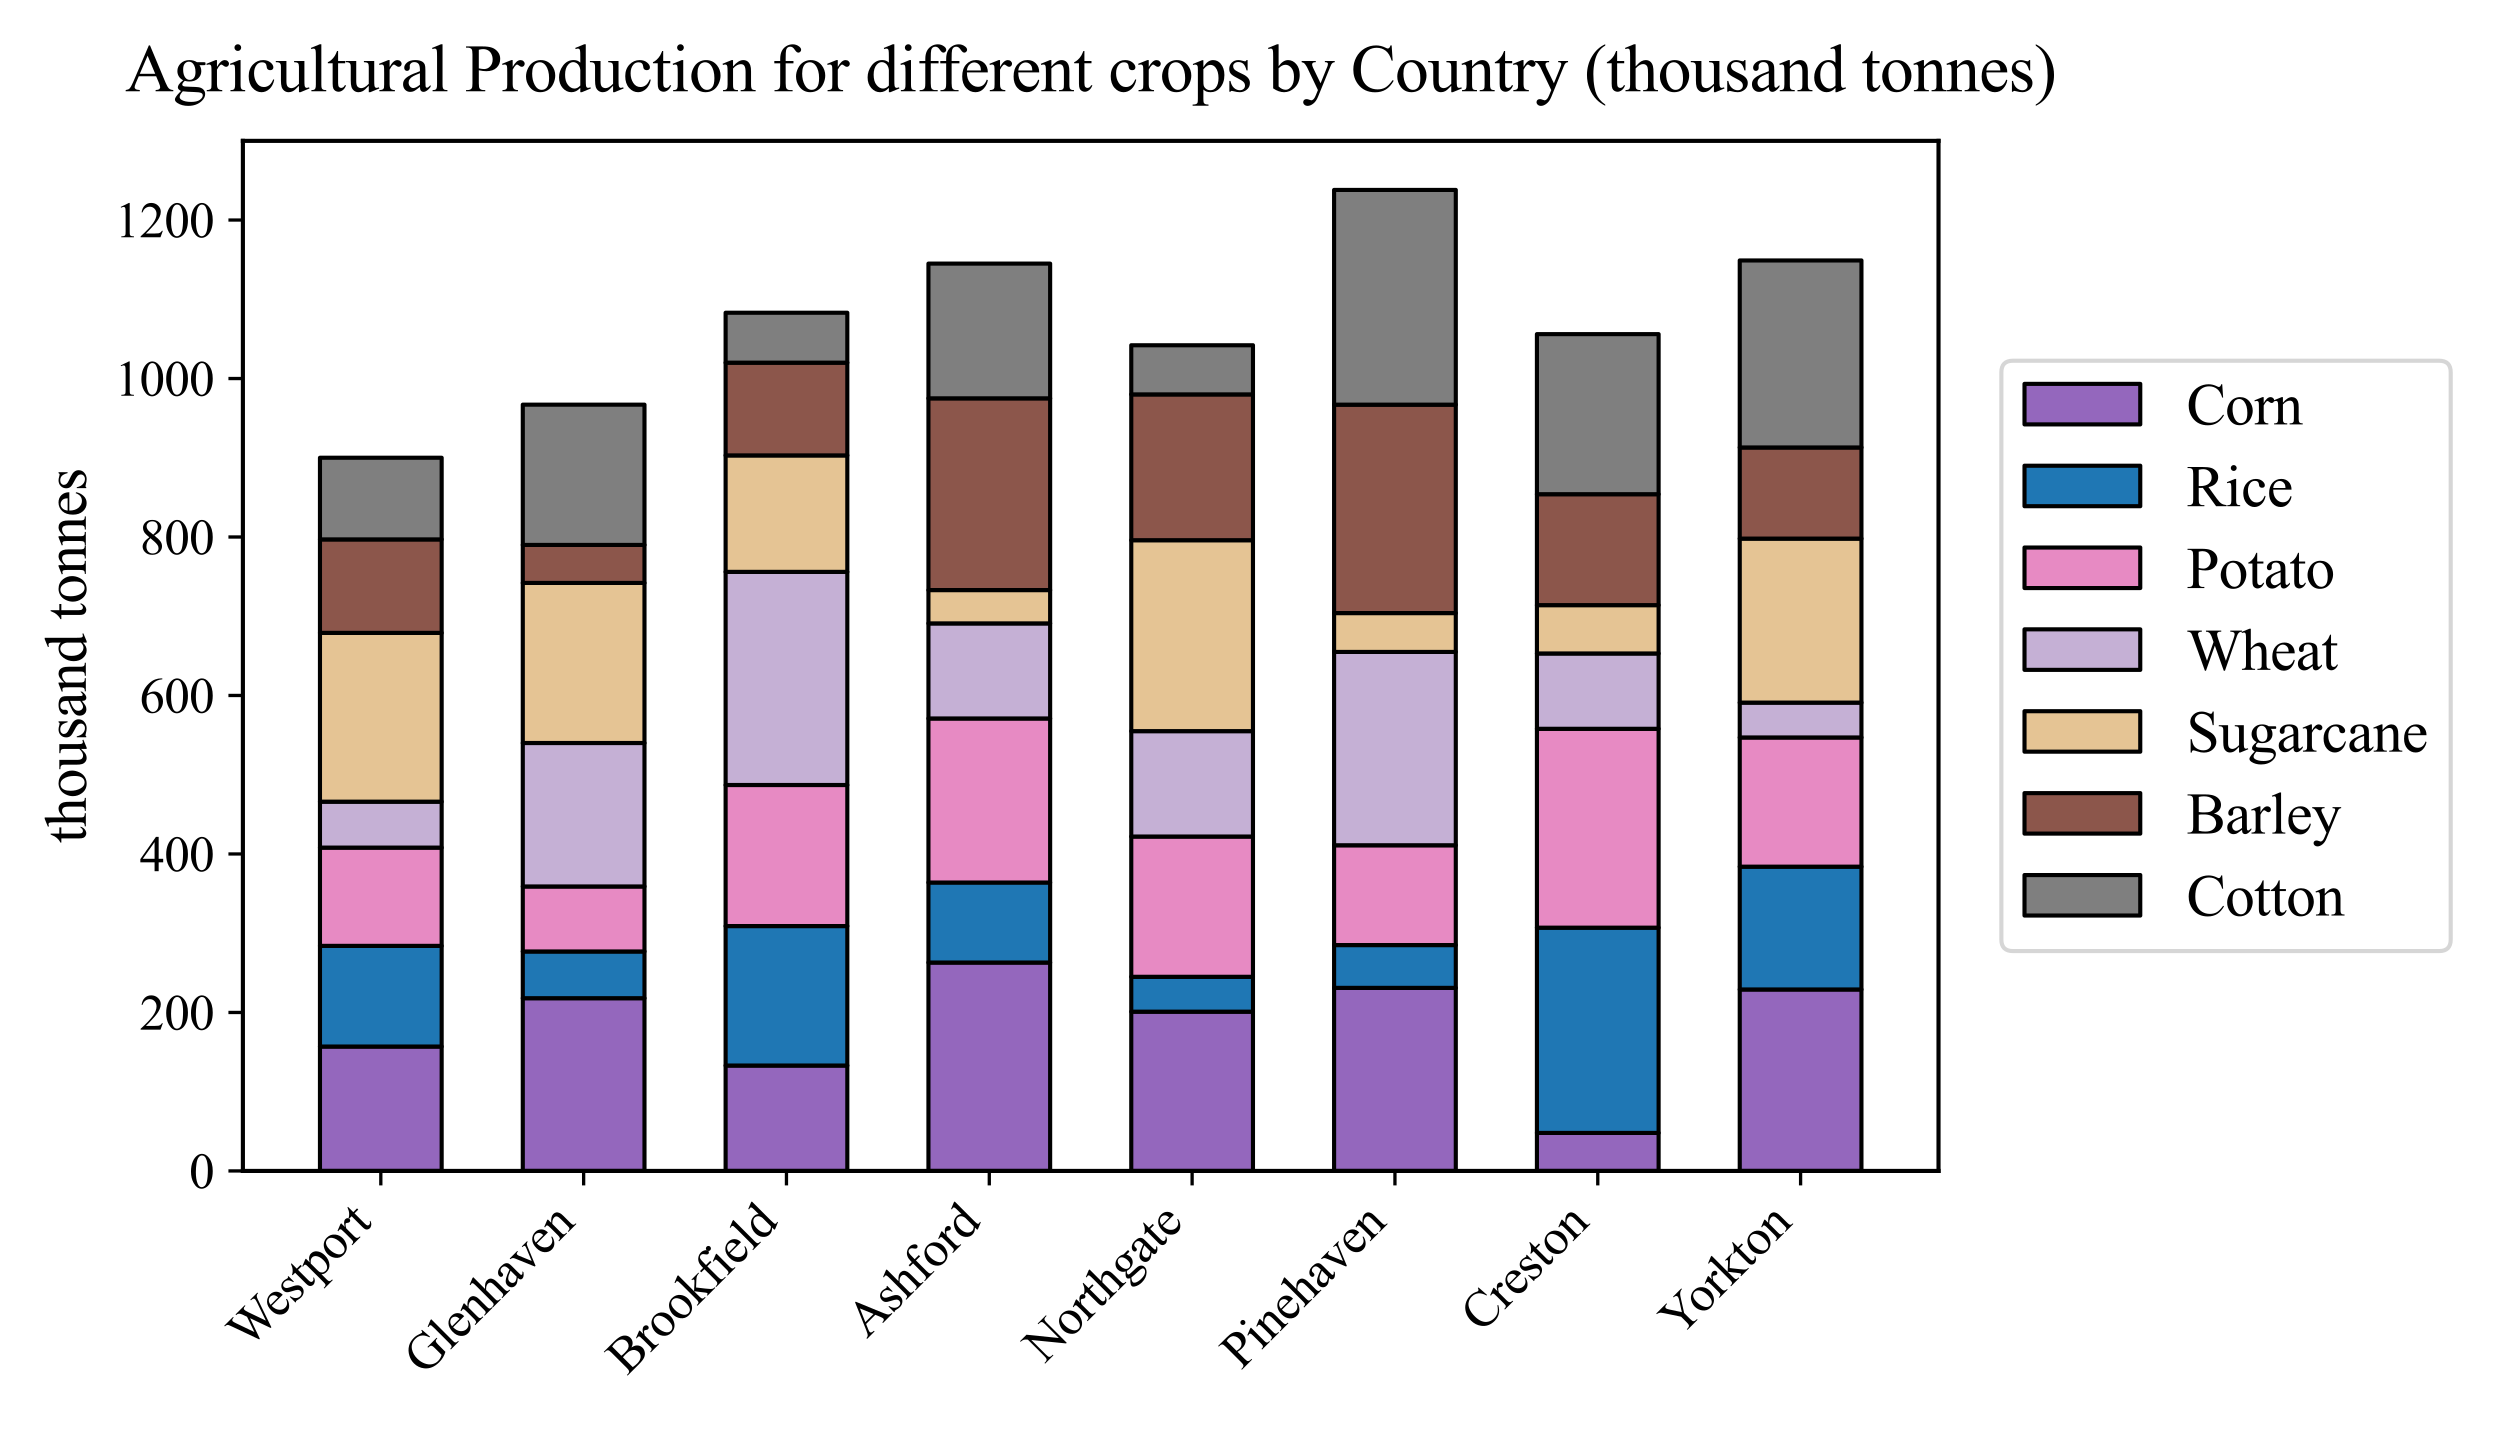 <?xml version="1.0" encoding="utf-8" standalone="no"?>
<!DOCTYPE svg PUBLIC "-//W3C//DTD SVG 1.1//EN"
  "http://www.w3.org/Graphics/SVG/1.1/DTD/svg11.dtd">
<svg xmlns:xlink="http://www.w3.org/1999/xlink" width="604.8pt" height="345.6pt" viewBox="0 0 604.8 345.6" xmlns="http://www.w3.org/2000/svg" version="1.1">
 <defs>
  <style type="text/css">*{stroke-linejoin: round; stroke-linecap: butt}</style>
 </defs>
 <g id="figure_1">
  <g id="patch_1">
   <path d="M 0 345.6 
L 604.8 345.6 
L 604.8 0 
L 0 0 
z
" style="fill: #ffffff"/>
  </g>
  <g id="axes_1">
   <g id="patch_2">
    <path d="M 58.76 283.273 
L 468.966 283.273 
L 468.966 34.08 
L 58.76 34.08 
z
" style="fill: #ffffff"/>
   </g>
   <g id="patch_3">
    <path d="M 77.406 283.273 
L 106.846 283.273 
L 106.846 253.176 
L 77.406 253.176 
z
" clip-path="url(#p4be2a08f97)" style="fill: #9467bd; stroke: #000000; stroke-linejoin: miter"/>
   </g>
   <g id="patch_4">
    <path d="M 126.473 283.273 
L 155.914 283.273 
L 155.914 241.482 
L 126.473 241.482 
z
" clip-path="url(#p4be2a08f97)" style="fill: #9467bd; stroke: #000000; stroke-linejoin: miter"/>
   </g>
   <g id="patch_5">
    <path d="M 175.541 283.273 
L 204.982 283.273 
L 204.982 257.777 
L 175.541 257.777 
z
" clip-path="url(#p4be2a08f97)" style="fill: #9467bd; stroke: #000000; stroke-linejoin: miter"/>
   </g>
   <g id="patch_6">
    <path d="M 224.609 283.273 
L 254.049 283.273 
L 254.049 232.856 
L 224.609 232.856 
z
" clip-path="url(#p4be2a08f97)" style="fill: #9467bd; stroke: #000000; stroke-linejoin: miter"/>
   </g>
   <g id="patch_7">
    <path d="M 273.676 283.273 
L 303.117 283.273 
L 303.117 244.741 
L 273.676 244.741 
z
" clip-path="url(#p4be2a08f97)" style="fill: #9467bd; stroke: #000000; stroke-linejoin: miter"/>
   </g>
   <g id="patch_8">
    <path d="M 322.744 283.273 
L 352.185 283.273 
L 352.185 238.99 
L 322.744 238.99 
z
" clip-path="url(#p4be2a08f97)" style="fill: #9467bd; stroke: #000000; stroke-linejoin: miter"/>
   </g>
   <g id="patch_9">
    <path d="M 371.812 283.273 
L 401.252 283.273 
L 401.252 274.072 
L 371.812 274.072 
z
" clip-path="url(#p4be2a08f97)" style="fill: #9467bd; stroke: #000000; stroke-linejoin: miter"/>
   </g>
   <g id="patch_10">
    <path d="M 420.879 283.273 
L 450.32 283.273 
L 450.32 239.374 
L 420.879 239.374 
z
" clip-path="url(#p4be2a08f97)" style="fill: #9467bd; stroke: #000000; stroke-linejoin: miter"/>
   </g>
   <g id="patch_11">
    <path d="M 77.406 253.176 
L 106.846 253.176 
L 106.846 228.83 
L 77.406 228.83 
z
" clip-path="url(#p4be2a08f97)" style="fill: #1f77b4; stroke: #000000; stroke-linejoin: miter"/>
   </g>
   <g id="patch_12">
    <path d="M 126.473 241.482 
L 155.914 241.482 
L 155.914 230.172 
L 126.473 230.172 
z
" clip-path="url(#p4be2a08f97)" style="fill: #1f77b4; stroke: #000000; stroke-linejoin: miter"/>
   </g>
   <g id="patch_13">
    <path d="M 175.541 257.777 
L 204.982 257.777 
L 204.982 224.038 
L 175.541 224.038 
z
" clip-path="url(#p4be2a08f97)" style="fill: #1f77b4; stroke: #000000; stroke-linejoin: miter"/>
   </g>
   <g id="patch_14">
    <path d="M 224.609 232.856 
L 254.049 232.856 
L 254.049 213.494 
L 224.609 213.494 
z
" clip-path="url(#p4be2a08f97)" style="fill: #1f77b4; stroke: #000000; stroke-linejoin: miter"/>
   </g>
   <g id="patch_15">
    <path d="M 273.676 244.741 
L 303.117 244.741 
L 303.117 236.306 
L 273.676 236.306 
z
" clip-path="url(#p4be2a08f97)" style="fill: #1f77b4; stroke: #000000; stroke-linejoin: miter"/>
   </g>
   <g id="patch_16">
    <path d="M 322.744 238.99 
L 352.185 238.99 
L 352.185 228.638 
L 322.744 228.638 
z
" clip-path="url(#p4be2a08f97)" style="fill: #1f77b4; stroke: #000000; stroke-linejoin: miter"/>
   </g>
   <g id="patch_17">
    <path d="M 371.812 274.072 
L 401.252 274.072 
L 401.252 224.421 
L 371.812 224.421 
z
" clip-path="url(#p4be2a08f97)" style="fill: #1f77b4; stroke: #000000; stroke-linejoin: miter"/>
   </g>
   <g id="patch_18">
    <path d="M 420.879 239.374 
L 450.32 239.374 
L 450.32 209.66 
L 420.879 209.66 
z
" clip-path="url(#p4be2a08f97)" style="fill: #1f77b4; stroke: #000000; stroke-linejoin: miter"/>
   </g>
   <g id="patch_19">
    <path d="M 77.406 228.83 
L 106.846 228.83 
L 106.846 205.059 
L 77.406 205.059 
z
" clip-path="url(#p4be2a08f97)" style="fill: #e78ac3; stroke: #000000; stroke-linejoin: miter"/>
   </g>
   <g id="patch_20">
    <path d="M 126.473 230.172 
L 155.914 230.172 
L 155.914 214.452 
L 126.473 214.452 
z
" clip-path="url(#p4be2a08f97)" style="fill: #e78ac3; stroke: #000000; stroke-linejoin: miter"/>
   </g>
   <g id="patch_21">
    <path d="M 175.541 224.038 
L 204.982 224.038 
L 204.982 189.915 
L 175.541 189.915 
z
" clip-path="url(#p4be2a08f97)" style="fill: #e78ac3; stroke: #000000; stroke-linejoin: miter"/>
   </g>
   <g id="patch_22">
    <path d="M 224.609 213.494 
L 254.049 213.494 
L 254.049 173.812 
L 224.609 173.812 
z
" clip-path="url(#p4be2a08f97)" style="fill: #e78ac3; stroke: #000000; stroke-linejoin: miter"/>
   </g>
   <g id="patch_23">
    <path d="M 273.676 236.306 
L 303.117 236.306 
L 303.117 202.375 
L 273.676 202.375 
z
" clip-path="url(#p4be2a08f97)" style="fill: #e78ac3; stroke: #000000; stroke-linejoin: miter"/>
   </g>
   <g id="patch_24">
    <path d="M 322.744 228.638 
L 352.185 228.638 
L 352.185 204.484 
L 322.744 204.484 
z
" clip-path="url(#p4be2a08f97)" style="fill: #e78ac3; stroke: #000000; stroke-linejoin: miter"/>
   </g>
   <g id="patch_25">
    <path d="M 371.812 224.421 
L 401.252 224.421 
L 401.252 176.304 
L 371.812 176.304 
z
" clip-path="url(#p4be2a08f97)" style="fill: #e78ac3; stroke: #000000; stroke-linejoin: miter"/>
   </g>
   <g id="patch_26">
    <path d="M 420.879 209.66 
L 450.32 209.66 
L 450.32 178.412 
L 420.879 178.412 
z
" clip-path="url(#p4be2a08f97)" style="fill: #e78ac3; stroke: #000000; stroke-linejoin: miter"/>
   </g>
   <g id="patch_27">
    <path d="M 77.406 205.059 
L 106.846 205.059 
L 106.846 193.94 
L 77.406 193.94 
z
" clip-path="url(#p4be2a08f97)" style="fill: #c5b0d5; stroke: #000000; stroke-linejoin: miter"/>
   </g>
   <g id="patch_28">
    <path d="M 126.473 214.452 
L 155.914 214.452 
L 155.914 179.754 
L 126.473 179.754 
z
" clip-path="url(#p4be2a08f97)" style="fill: #c5b0d5; stroke: #000000; stroke-linejoin: miter"/>
   </g>
   <g id="patch_29">
    <path d="M 175.541 189.915 
L 204.982 189.915 
L 204.982 138.347 
L 175.541 138.347 
z
" clip-path="url(#p4be2a08f97)" style="fill: #c5b0d5; stroke: #000000; stroke-linejoin: miter"/>
   </g>
   <g id="patch_30">
    <path d="M 224.609 173.812 
L 254.049 173.812 
L 254.049 150.807 
L 224.609 150.807 
z
" clip-path="url(#p4be2a08f97)" style="fill: #c5b0d5; stroke: #000000; stroke-linejoin: miter"/>
   </g>
   <g id="patch_31">
    <path d="M 273.676 202.375 
L 303.117 202.375 
L 303.117 176.879 
L 273.676 176.879 
z
" clip-path="url(#p4be2a08f97)" style="fill: #c5b0d5; stroke: #000000; stroke-linejoin: miter"/>
   </g>
   <g id="patch_32">
    <path d="M 322.744 204.484 
L 352.185 204.484 
L 352.185 157.709 
L 322.744 157.709 
z
" clip-path="url(#p4be2a08f97)" style="fill: #c5b0d5; stroke: #000000; stroke-linejoin: miter"/>
   </g>
   <g id="patch_33">
    <path d="M 371.812 176.304 
L 401.252 176.304 
L 401.252 158.092 
L 371.812 158.092 
z
" clip-path="url(#p4be2a08f97)" style="fill: #c5b0d5; stroke: #000000; stroke-linejoin: miter"/>
   </g>
   <g id="patch_34">
    <path d="M 420.879 178.412 
L 450.32 178.412 
L 450.32 169.978 
L 420.879 169.978 
z
" clip-path="url(#p4be2a08f97)" style="fill: #c5b0d5; stroke: #000000; stroke-linejoin: miter"/>
   </g>
   <g id="patch_35">
    <path d="M 77.406 193.94 
L 106.846 193.94 
L 106.846 153.108 
L 77.406 153.108 
z
" clip-path="url(#p4be2a08f97)" style="fill: #e5c494; stroke: #000000; stroke-linejoin: miter"/>
   </g>
   <g id="patch_36">
    <path d="M 126.473 179.754 
L 155.914 179.754 
L 155.914 141.031 
L 126.473 141.031 
z
" clip-path="url(#p4be2a08f97)" style="fill: #e5c494; stroke: #000000; stroke-linejoin: miter"/>
   </g>
   <g id="patch_37">
    <path d="M 175.541 138.347 
L 204.982 138.347 
L 204.982 110.167 
L 175.541 110.167 
z
" clip-path="url(#p4be2a08f97)" style="fill: #e5c494; stroke: #000000; stroke-linejoin: miter"/>
   </g>
   <g id="patch_38">
    <path d="M 224.609 150.807 
L 254.049 150.807 
L 254.049 142.756 
L 224.609 142.756 
z
" clip-path="url(#p4be2a08f97)" style="fill: #e5c494; stroke: #000000; stroke-linejoin: miter"/>
   </g>
   <g id="patch_39">
    <path d="M 273.676 176.879 
L 303.117 176.879 
L 303.117 130.679 
L 273.676 130.679 
z
" clip-path="url(#p4be2a08f97)" style="fill: #e5c494; stroke: #000000; stroke-linejoin: miter"/>
   </g>
   <g id="patch_40">
    <path d="M 322.744 157.709 
L 352.185 157.709 
L 352.185 148.315 
L 322.744 148.315 
z
" clip-path="url(#p4be2a08f97)" style="fill: #e5c494; stroke: #000000; stroke-linejoin: miter"/>
   </g>
   <g id="patch_41">
    <path d="M 371.812 158.092 
L 401.252 158.092 
L 401.252 146.398 
L 371.812 146.398 
z
" clip-path="url(#p4be2a08f97)" style="fill: #e5c494; stroke: #000000; stroke-linejoin: miter"/>
   </g>
   <g id="patch_42">
    <path d="M 420.879 169.978 
L 450.32 169.978 
L 450.32 130.295 
L 420.879 130.295 
z
" clip-path="url(#p4be2a08f97)" style="fill: #e5c494; stroke: #000000; stroke-linejoin: miter"/>
   </g>
   <g id="patch_43">
    <path d="M 77.406 153.108 
L 106.846 153.108 
L 106.846 130.487 
L 77.406 130.487 
z
" clip-path="url(#p4be2a08f97)" style="fill: #8c564b; stroke: #000000; stroke-linejoin: miter"/>
   </g>
   <g id="patch_44">
    <path d="M 126.473 141.031 
L 155.914 141.031 
L 155.914 131.829 
L 126.473 131.829 
z
" clip-path="url(#p4be2a08f97)" style="fill: #8c564b; stroke: #000000; stroke-linejoin: miter"/>
   </g>
   <g id="patch_45">
    <path d="M 175.541 110.167 
L 204.982 110.167 
L 204.982 87.737 
L 175.541 87.737 
z
" clip-path="url(#p4be2a08f97)" style="fill: #8c564b; stroke: #000000; stroke-linejoin: miter"/>
   </g>
   <g id="patch_46">
    <path d="M 224.609 142.756 
L 254.049 142.756 
L 254.049 96.364 
L 224.609 96.364 
z
" clip-path="url(#p4be2a08f97)" style="fill: #8c564b; stroke: #000000; stroke-linejoin: miter"/>
   </g>
   <g id="patch_47">
    <path d="M 273.676 130.679 
L 303.117 130.679 
L 303.117 95.405 
L 273.676 95.405 
z
" clip-path="url(#p4be2a08f97)" style="fill: #8c564b; stroke: #000000; stroke-linejoin: miter"/>
   </g>
   <g id="patch_48">
    <path d="M 322.744 148.315 
L 352.185 148.315 
L 352.185 97.898 
L 322.744 97.898 
z
" clip-path="url(#p4be2a08f97)" style="fill: #8c564b; stroke: #000000; stroke-linejoin: miter"/>
   </g>
   <g id="patch_49">
    <path d="M 371.812 146.398 
L 401.252 146.398 
L 401.252 119.56 
L 371.812 119.56 
z
" clip-path="url(#p4be2a08f97)" style="fill: #8c564b; stroke: #000000; stroke-linejoin: miter"/>
   </g>
   <g id="patch_50">
    <path d="M 420.879 130.295 
L 450.32 130.295 
L 450.32 108.25 
L 420.879 108.25 
z
" clip-path="url(#p4be2a08f97)" style="fill: #8c564b; stroke: #000000; stroke-linejoin: miter"/>
   </g>
   <g id="patch_51">
    <path d="M 77.406 130.487 
L 106.846 130.487 
L 106.846 110.742 
L 77.406 110.742 
z
" clip-path="url(#p4be2a08f97)" style="fill: #7f7f7f; stroke: #000000; stroke-linejoin: miter"/>
   </g>
   <g id="patch_52">
    <path d="M 126.473 131.829 
L 155.914 131.829 
L 155.914 97.898 
L 126.473 97.898 
z
" clip-path="url(#p4be2a08f97)" style="fill: #7f7f7f; stroke: #000000; stroke-linejoin: miter"/>
   </g>
   <g id="patch_53">
    <path d="M 175.541 87.737 
L 204.982 87.737 
L 204.982 75.66 
L 175.541 75.66 
z
" clip-path="url(#p4be2a08f97)" style="fill: #7f7f7f; stroke: #000000; stroke-linejoin: miter"/>
   </g>
   <g id="patch_54">
    <path d="M 224.609 96.364 
L 254.049 96.364 
L 254.049 63.775 
L 224.609 63.775 
z
" clip-path="url(#p4be2a08f97)" style="fill: #7f7f7f; stroke: #000000; stroke-linejoin: miter"/>
   </g>
   <g id="patch_55">
    <path d="M 273.676 95.405 
L 303.117 95.405 
L 303.117 83.52 
L 273.676 83.52 
z
" clip-path="url(#p4be2a08f97)" style="fill: #7f7f7f; stroke: #000000; stroke-linejoin: miter"/>
   </g>
   <g id="patch_56">
    <path d="M 322.744 97.898 
L 352.185 97.898 
L 352.185 45.946 
L 322.744 45.946 
z
" clip-path="url(#p4be2a08f97)" style="fill: #7f7f7f; stroke: #000000; stroke-linejoin: miter"/>
   </g>
   <g id="patch_57">
    <path d="M 371.812 119.56 
L 401.252 119.56 
L 401.252 80.836 
L 371.812 80.836 
z
" clip-path="url(#p4be2a08f97)" style="fill: #7f7f7f; stroke: #000000; stroke-linejoin: miter"/>
   </g>
   <g id="patch_58">
    <path d="M 420.879 108.25 
L 450.32 108.25 
L 450.32 63.008 
L 420.879 63.008 
z
" clip-path="url(#p4be2a08f97)" style="fill: #7f7f7f; stroke: #000000; stroke-linejoin: miter"/>
   </g>
   <g id="matplotlib.axis_1">
    <g id="xtick_1">
     <g id="line2d_1">
      <defs>
       <path id="m0644353da1" d="M 0 0 
L 0 3.5 
" style="stroke: #000000; stroke-width: 0.8"/>
      </defs>
      <g>
       <use xlink:href="#m0644353da1" x="92.126" y="283.273" style="stroke: #000000; stroke-width: 0.8"/>
      </g>
     </g>
     <g id="text_1">
      <!-- Westport -->
      <g transform="translate(59.886 326.59) rotate(-45) scale(0.12 -0.12)">
       <defs>
        <path id="TimesNewRomanPSMT-57" d="M 5991 4238 
L 5991 4122 
Q 5825 4122 5722 4062 
Q 5619 4003 5525 3841 
Q 5463 3731 5328 3319 
L 4147 -97 
L 4022 -97 
L 3056 2613 
L 2097 -97 
L 1984 -97 
L 725 3422 
Q 584 3816 547 3888 
Q 484 4006 376 4064 
Q 269 4122 84 4122 
L 84 4238 
L 1653 4238 
L 1653 4122 
L 1578 4122 
Q 1413 4122 1325 4047 
Q 1238 3972 1238 3866 
Q 1238 3756 1375 3363 
L 2209 984 
L 2913 3006 
L 2788 3363 
L 2688 3647 
Q 2622 3803 2541 3922 
Q 2500 3981 2441 4022 
Q 2363 4078 2284 4103 
Q 2225 4122 2097 4122 
L 2097 4238 
L 3747 4238 
L 3747 4122 
L 3634 4122 
Q 3459 4122 3378 4047 
Q 3297 3972 3297 3844 
Q 3297 3684 3438 3288 
L 4250 984 
L 5056 3319 
Q 5194 3706 5194 3856 
Q 5194 3928 5148 3990 
Q 5103 4053 5034 4078 
Q 4916 4122 4725 4122 
L 4725 4238 
L 5991 4238 
z
" transform="scale(0.016)"/>
        <path id="TimesNewRomanPSMT-65" d="M 681 1784 
Q 678 1147 991 784 
Q 1303 422 1725 422 
Q 2006 422 2214 576 
Q 2422 731 2563 1106 
L 2659 1044 
Q 2594 616 2278 264 
Q 1963 -88 1488 -88 
Q 972 -88 605 314 
Q 238 716 238 1394 
Q 238 2128 614 2539 
Q 991 2950 1559 2950 
Q 2041 2950 2350 2633 
Q 2659 2316 2659 1784 
L 681 1784 
z
M 681 1966 
L 2006 1966 
Q 1991 2241 1941 2353 
Q 1863 2528 1708 2628 
Q 1553 2728 1384 2728 
Q 1125 2728 920 2526 
Q 716 2325 681 1966 
z
" transform="scale(0.016)"/>
        <path id="TimesNewRomanPSMT-73" d="M 2050 2947 
L 2050 1972 
L 1947 1972 
Q 1828 2431 1642 2597 
Q 1456 2763 1169 2763 
Q 950 2763 815 2647 
Q 681 2531 681 2391 
Q 681 2216 781 2091 
Q 878 1963 1175 1819 
L 1631 1597 
Q 2266 1288 2266 781 
Q 2266 391 1970 151 
Q 1675 -88 1309 -88 
Q 1047 -88 709 6 
Q 606 38 541 38 
Q 469 38 428 -44 
L 325 -44 
L 325 978 
L 428 978 
Q 516 541 762 319 
Q 1009 97 1316 97 
Q 1531 97 1667 223 
Q 1803 350 1803 528 
Q 1803 744 1651 891 
Q 1500 1038 1047 1263 
Q 594 1488 453 1669 
Q 313 1847 313 2119 
Q 313 2472 555 2709 
Q 797 2947 1181 2947 
Q 1350 2947 1591 2875 
Q 1750 2828 1803 2828 
Q 1853 2828 1881 2850 
Q 1909 2872 1947 2947 
L 2050 2947 
z
" transform="scale(0.016)"/>
        <path id="TimesNewRomanPSMT-74" d="M 1031 3803 
L 1031 2863 
L 1700 2863 
L 1700 2644 
L 1031 2644 
L 1031 788 
Q 1031 509 1111 412 
Q 1191 316 1316 316 
Q 1419 316 1516 380 
Q 1613 444 1666 569 
L 1788 569 
Q 1678 263 1478 108 
Q 1278 -47 1066 -47 
Q 922 -47 784 33 
Q 647 113 581 261 
Q 516 409 516 719 
L 516 2644 
L 63 2644 
L 63 2747 
Q 234 2816 414 2980 
Q 594 3144 734 3369 
Q 806 3488 934 3803 
L 1031 3803 
z
" transform="scale(0.016)"/>
        <path id="TimesNewRomanPSMT-70" d="M -6 2578 
L 875 2934 
L 994 2934 
L 994 2266 
Q 1216 2644 1439 2795 
Q 1663 2947 1909 2947 
Q 2341 2947 2628 2609 
Q 2981 2197 2981 1534 
Q 2981 794 2556 309 
Q 2206 -88 1675 -88 
Q 1444 -88 1275 -22 
Q 1150 25 994 166 
L 994 -706 
Q 994 -1000 1030 -1079 
Q 1066 -1159 1155 -1206 
Q 1244 -1253 1478 -1253 
L 1478 -1369 
L -22 -1369 
L -22 -1253 
L 56 -1253 
Q 228 -1256 350 -1188 
Q 409 -1153 442 -1076 
Q 475 -1000 475 -688 
L 475 2019 
Q 475 2297 450 2372 
Q 425 2447 370 2484 
Q 316 2522 222 2522 
Q 147 2522 31 2478 
L -6 2578 
z
M 994 2081 
L 994 1013 
Q 994 666 1022 556 
Q 1066 375 1236 237 
Q 1406 100 1666 100 
Q 1978 100 2172 344 
Q 2425 663 2425 1241 
Q 2425 1897 2138 2250 
Q 1938 2494 1663 2494 
Q 1513 2494 1366 2419 
Q 1253 2363 994 2081 
z
" transform="scale(0.016)"/>
        <path id="TimesNewRomanPSMT-6f" d="M 1600 2947 
Q 2250 2947 2644 2453 
Q 2978 2031 2978 1484 
Q 2978 1100 2793 706 
Q 2609 313 2286 112 
Q 1963 -88 1566 -88 
Q 919 -88 538 428 
Q 216 863 216 1403 
Q 216 1797 411 2186 
Q 606 2575 925 2761 
Q 1244 2947 1600 2947 
z
M 1503 2744 
Q 1338 2744 1170 2645 
Q 1003 2547 900 2300 
Q 797 2053 797 1666 
Q 797 1041 1045 587 
Q 1294 134 1700 134 
Q 2003 134 2200 384 
Q 2397 634 2397 1244 
Q 2397 2006 2069 2444 
Q 1847 2744 1503 2744 
z
" transform="scale(0.016)"/>
        <path id="TimesNewRomanPSMT-72" d="M 1038 2947 
L 1038 2303 
Q 1397 2947 1775 2947 
Q 1947 2947 2059 2842 
Q 2172 2738 2172 2600 
Q 2172 2478 2090 2393 
Q 2009 2309 1897 2309 
Q 1788 2309 1652 2417 
Q 1516 2525 1450 2525 
Q 1394 2525 1328 2463 
Q 1188 2334 1038 2041 
L 1038 669 
Q 1038 431 1097 309 
Q 1138 225 1241 169 
Q 1344 113 1538 113 
L 1538 0 
L 72 0 
L 72 113 
Q 291 113 397 181 
Q 475 231 506 341 
Q 522 394 522 644 
L 522 1753 
Q 522 2253 501 2348 
Q 481 2444 426 2487 
Q 372 2531 291 2531 
Q 194 2531 72 2484 
L 41 2597 
L 906 2947 
L 1038 2947 
z
" transform="scale(0.016)"/>
       </defs>
       <use xlink:href="#TimesNewRomanPSMT-57"/>
       <use xlink:href="#TimesNewRomanPSMT-65" x="86.385"/>
       <use xlink:href="#TimesNewRomanPSMT-73" x="130.77"/>
       <use xlink:href="#TimesNewRomanPSMT-74" x="169.686"/>
       <use xlink:href="#TimesNewRomanPSMT-70" x="197.469"/>
       <use xlink:href="#TimesNewRomanPSMT-6f" x="247.469"/>
       <use xlink:href="#TimesNewRomanPSMT-72" x="297.469"/>
       <use xlink:href="#TimesNewRomanPSMT-74" x="330.77"/>
      </g>
     </g>
    </g>
    <g id="xtick_2">
     <g id="line2d_2">
      <g>
       <use xlink:href="#m0644353da1" x="141.194" y="283.273" style="stroke: #000000; stroke-width: 0.8"/>
      </g>
     </g>
     <g id="text_2">
      <!-- Glenhaven -->
      <g transform="translate(102.623 332.921) rotate(-45) scale(0.12 -0.12)">
       <defs>
        <path id="TimesNewRomanPSMT-47" d="M 3928 4334 
L 4038 2997 
L 3928 2997 
Q 3763 3497 3500 3750 
Q 3122 4116 2528 4116 
Q 1719 4116 1297 3475 
Q 944 2934 944 2188 
Q 944 1581 1178 1081 
Q 1413 581 1792 348 
Q 2172 116 2572 116 
Q 2806 116 3025 175 
Q 3244 234 3447 350 
L 3447 1575 
Q 3447 1894 3398 1992 
Q 3350 2091 3248 2142 
Q 3147 2194 2891 2194 
L 2891 2313 
L 4531 2313 
L 4531 2194 
L 4453 2194 
Q 4209 2194 4119 2031 
Q 4056 1916 4056 1575 
L 4056 278 
Q 3697 84 3347 -6 
Q 2997 -97 2569 -97 
Q 1341 -97 703 691 
Q 225 1281 225 2053 
Q 225 2613 494 3125 
Q 813 3734 1369 4063 
Q 1834 4334 2469 4334 
Q 2700 4334 2889 4296 
Q 3078 4259 3425 4131 
Q 3600 4066 3659 4066 
Q 3719 4066 3761 4120 
Q 3803 4175 3813 4334 
L 3928 4334 
z
" transform="scale(0.016)"/>
        <path id="TimesNewRomanPSMT-6c" d="M 1184 4444 
L 1184 647 
Q 1184 378 1223 290 
Q 1263 203 1344 158 
Q 1425 113 1647 113 
L 1647 0 
L 244 0 
L 244 113 
Q 441 113 512 153 
Q 584 194 625 287 
Q 666 381 666 647 
L 666 3247 
Q 666 3731 644 3842 
Q 622 3953 573 3993 
Q 525 4034 450 4034 
Q 369 4034 244 3984 
L 191 4094 
L 1044 4444 
L 1184 4444 
z
" transform="scale(0.016)"/>
        <path id="TimesNewRomanPSMT-6e" d="M 1034 2341 
Q 1538 2947 1994 2947 
Q 2228 2947 2397 2830 
Q 2566 2713 2666 2444 
Q 2734 2256 2734 1869 
L 2734 647 
Q 2734 375 2778 278 
Q 2813 200 2889 156 
Q 2966 113 3172 113 
L 3172 0 
L 1756 0 
L 1756 113 
L 1816 113 
Q 2016 113 2095 173 
Q 2175 234 2206 353 
Q 2219 400 2219 647 
L 2219 1819 
Q 2219 2209 2117 2386 
Q 2016 2563 1775 2563 
Q 1403 2563 1034 2156 
L 1034 647 
Q 1034 356 1069 288 
Q 1113 197 1189 155 
Q 1266 113 1500 113 
L 1500 0 
L 84 0 
L 84 113 
L 147 113 
Q 366 113 442 223 
Q 519 334 519 647 
L 519 1709 
Q 519 2225 495 2337 
Q 472 2450 423 2490 
Q 375 2531 294 2531 
Q 206 2531 84 2484 
L 38 2597 
L 900 2947 
L 1034 2947 
L 1034 2341 
z
" transform="scale(0.016)"/>
        <path id="TimesNewRomanPSMT-68" d="M 1041 4444 
L 1041 2350 
Q 1388 2731 1591 2839 
Q 1794 2947 1997 2947 
Q 2241 2947 2416 2812 
Q 2591 2678 2675 2391 
Q 2734 2191 2734 1659 
L 2734 647 
Q 2734 375 2778 275 
Q 2809 200 2884 156 
Q 2959 113 3159 113 
L 3159 0 
L 1753 0 
L 1753 113 
L 1819 113 
Q 2019 113 2097 173 
Q 2175 234 2206 353 
Q 2216 403 2216 647 
L 2216 1659 
Q 2216 2128 2167 2275 
Q 2119 2422 2012 2495 
Q 1906 2569 1756 2569 
Q 1603 2569 1437 2487 
Q 1272 2406 1041 2159 
L 1041 647 
Q 1041 353 1073 281 
Q 1106 209 1195 161 
Q 1284 113 1503 113 
L 1503 0 
L 84 0 
L 84 113 
Q 275 113 384 172 
Q 447 203 484 290 
Q 522 378 522 647 
L 522 3238 
Q 522 3728 498 3840 
Q 475 3953 426 3993 
Q 378 4034 297 4034 
Q 231 4034 84 3984 
L 41 4094 
L 897 4444 
L 1041 4444 
z
" transform="scale(0.016)"/>
        <path id="TimesNewRomanPSMT-61" d="M 1822 413 
Q 1381 72 1269 19 
Q 1100 -59 909 -59 
Q 613 -59 420 144 
Q 228 347 228 678 
Q 228 888 322 1041 
Q 450 1253 767 1440 
Q 1084 1628 1822 1897 
L 1822 2009 
Q 1822 2438 1686 2597 
Q 1550 2756 1291 2756 
Q 1094 2756 978 2650 
Q 859 2544 859 2406 
L 866 2225 
Q 866 2081 792 2003 
Q 719 1925 600 1925 
Q 484 1925 411 2006 
Q 338 2088 338 2228 
Q 338 2497 613 2722 
Q 888 2947 1384 2947 
Q 1766 2947 2009 2819 
Q 2194 2722 2281 2516 
Q 2338 2381 2338 1966 
L 2338 994 
Q 2338 584 2353 492 
Q 2369 400 2405 369 
Q 2441 338 2488 338 
Q 2538 338 2575 359 
Q 2641 400 2828 588 
L 2828 413 
Q 2478 -56 2159 -56 
Q 2006 -56 1915 50 
Q 1825 156 1822 413 
z
M 1822 616 
L 1822 1706 
Q 1350 1519 1213 1441 
Q 966 1303 859 1153 
Q 753 1003 753 825 
Q 753 600 887 451 
Q 1022 303 1197 303 
Q 1434 303 1822 616 
z
" transform="scale(0.016)"/>
        <path id="TimesNewRomanPSMT-76" d="M 53 2863 
L 1400 2863 
L 1400 2747 
L 1313 2747 
Q 1191 2747 1127 2687 
Q 1063 2628 1063 2528 
Q 1063 2419 1128 2269 
L 1794 688 
L 2463 2328 
Q 2534 2503 2534 2594 
Q 2534 2638 2509 2666 
Q 2475 2713 2422 2730 
Q 2369 2747 2206 2747 
L 2206 2863 
L 3141 2863 
L 3141 2747 
Q 2978 2734 2916 2681 
Q 2806 2588 2719 2369 
L 1703 -88 
L 1575 -88 
L 553 2328 
Q 484 2497 421 2570 
Q 359 2644 263 2694 
Q 209 2722 53 2747 
L 53 2863 
z
" transform="scale(0.016)"/>
       </defs>
       <use xlink:href="#TimesNewRomanPSMT-47"/>
       <use xlink:href="#TimesNewRomanPSMT-6c" x="72.217"/>
       <use xlink:href="#TimesNewRomanPSMT-65" x="100"/>
       <use xlink:href="#TimesNewRomanPSMT-6e" x="144.385"/>
       <use xlink:href="#TimesNewRomanPSMT-68" x="194.385"/>
       <use xlink:href="#TimesNewRomanPSMT-61" x="244.385"/>
       <use xlink:href="#TimesNewRomanPSMT-76" x="288.77"/>
       <use xlink:href="#TimesNewRomanPSMT-65" x="338.77"/>
       <use xlink:href="#TimesNewRomanPSMT-6e" x="383.154"/>
      </g>
     </g>
    </g>
    <g id="xtick_3">
     <g id="line2d_3">
      <g>
       <use xlink:href="#m0644353da1" x="190.261" y="283.273" style="stroke: #000000; stroke-width: 0.8"/>
      </g>
     </g>
     <g id="text_3">
      <!-- Brookfield -->
      <g transform="translate(151.684 332.928) rotate(-45) scale(0.12 -0.12)">
       <defs>
        <path id="TimesNewRomanPSMT-42" d="M 2956 2163 
Q 3397 2069 3616 1863 
Q 3919 1575 3919 1159 
Q 3919 844 3719 555 
Q 3519 266 3170 133 
Q 2822 0 2106 0 
L 106 0 
L 106 116 
L 266 116 
Q 531 116 647 284 
Q 719 394 719 750 
L 719 3488 
Q 719 3881 628 3984 
Q 506 4122 266 4122 
L 106 4122 
L 106 4238 
L 1938 4238 
Q 2450 4238 2759 4163 
Q 3228 4050 3475 3764 
Q 3722 3478 3722 3106 
Q 3722 2788 3528 2536 
Q 3334 2284 2956 2163 
z
M 1319 2331 
Q 1434 2309 1582 2298 
Q 1731 2288 1909 2288 
Q 2366 2288 2595 2386 
Q 2825 2484 2947 2687 
Q 3069 2891 3069 3131 
Q 3069 3503 2766 3765 
Q 2463 4028 1881 4028 
Q 1569 4028 1319 3959 
L 1319 2331 
z
M 1319 306 
Q 1681 222 2034 222 
Q 2600 222 2897 476 
Q 3194 731 3194 1106 
Q 3194 1353 3059 1581 
Q 2925 1809 2622 1940 
Q 2319 2072 1872 2072 
Q 1678 2072 1540 2065 
Q 1403 2059 1319 2044 
L 1319 306 
z
" transform="scale(0.016)"/>
        <path id="TimesNewRomanPSMT-6b" d="M 1047 4444 
L 1047 1597 
L 1775 2259 
Q 2006 2472 2044 2528 
Q 2069 2566 2069 2603 
Q 2069 2666 2017 2711 
Q 1966 2756 1847 2763 
L 1847 2863 
L 3091 2863 
L 3091 2763 
Q 2834 2756 2664 2684 
Q 2494 2613 2291 2428 
L 1556 1750 
L 2291 822 
Q 2597 438 2703 334 
Q 2853 188 2966 144 
Q 3044 113 3238 113 
L 3238 0 
L 1847 0 
L 1847 113 
Q 1966 116 2008 148 
Q 2050 181 2050 241 
Q 2050 313 1925 472 
L 1047 1594 
L 1047 644 
Q 1047 366 1086 278 
Q 1125 191 1197 153 
Q 1269 116 1509 113 
L 1509 0 
L 53 0 
L 53 113 
Q 272 113 381 166 
Q 447 200 481 272 
Q 528 375 528 628 
L 528 3234 
Q 528 3731 506 3842 
Q 484 3953 434 3995 
Q 384 4038 303 4038 
Q 238 4038 106 3984 
L 53 4094 
L 903 4444 
L 1047 4444 
z
" transform="scale(0.016)"/>
        <path id="TimesNewRomanPSMT-66" d="M 1319 2638 
L 1319 756 
Q 1319 356 1406 250 
Q 1522 113 1716 113 
L 1975 113 
L 1975 0 
L 266 0 
L 266 113 
L 394 113 
Q 519 113 622 175 
Q 725 238 764 344 
Q 803 450 803 756 
L 803 2638 
L 247 2638 
L 247 2863 
L 803 2863 
L 803 3050 
Q 803 3478 940 3775 
Q 1078 4072 1361 4255 
Q 1644 4438 1997 4438 
Q 2325 4438 2600 4225 
Q 2781 4084 2781 3909 
Q 2781 3816 2700 3733 
Q 2619 3650 2525 3650 
Q 2453 3650 2373 3701 
Q 2294 3753 2178 3923 
Q 2063 4094 1966 4153 
Q 1869 4213 1750 4213 
Q 1606 4213 1506 4136 
Q 1406 4059 1362 3898 
Q 1319 3738 1319 3069 
L 1319 2863 
L 2056 2863 
L 2056 2638 
L 1319 2638 
z
" transform="scale(0.016)"/>
        <path id="TimesNewRomanPSMT-69" d="M 928 4444 
Q 1059 4444 1151 4351 
Q 1244 4259 1244 4128 
Q 1244 3997 1151 3903 
Q 1059 3809 928 3809 
Q 797 3809 703 3903 
Q 609 3997 609 4128 
Q 609 4259 701 4351 
Q 794 4444 928 4444 
z
M 1188 2947 
L 1188 647 
Q 1188 378 1227 289 
Q 1266 200 1342 156 
Q 1419 113 1622 113 
L 1622 0 
L 231 0 
L 231 113 
Q 441 113 512 153 
Q 584 194 626 287 
Q 669 381 669 647 
L 669 1750 
Q 669 2216 641 2353 
Q 619 2453 572 2492 
Q 525 2531 444 2531 
Q 356 2531 231 2484 
L 188 2597 
L 1050 2947 
L 1188 2947 
z
" transform="scale(0.016)"/>
        <path id="TimesNewRomanPSMT-64" d="M 2222 322 
Q 2013 103 1813 7 
Q 1613 -88 1381 -88 
Q 913 -88 563 304 
Q 213 697 213 1313 
Q 213 1928 600 2439 
Q 988 2950 1597 2950 
Q 1975 2950 2222 2709 
L 2222 3238 
Q 2222 3728 2198 3840 
Q 2175 3953 2125 3993 
Q 2075 4034 2000 4034 
Q 1919 4034 1784 3984 
L 1744 4094 
L 2597 4444 
L 2738 4444 
L 2738 1134 
Q 2738 631 2761 520 
Q 2784 409 2836 365 
Q 2888 322 2956 322 
Q 3041 322 3181 375 
L 3216 266 
L 2366 -88 
L 2222 -88 
L 2222 322 
z
M 2222 541 
L 2222 2016 
Q 2203 2228 2109 2403 
Q 2016 2578 1861 2667 
Q 1706 2756 1559 2756 
Q 1284 2756 1069 2509 
Q 784 2184 784 1559 
Q 784 928 1059 592 
Q 1334 256 1672 256 
Q 1956 256 2222 541 
z
" transform="scale(0.016)"/>
       </defs>
       <use xlink:href="#TimesNewRomanPSMT-42"/>
       <use xlink:href="#TimesNewRomanPSMT-72" x="66.699"/>
       <use xlink:href="#TimesNewRomanPSMT-6f" x="100"/>
       <use xlink:href="#TimesNewRomanPSMT-6f" x="150"/>
       <use xlink:href="#TimesNewRomanPSMT-6b" x="200"/>
       <use xlink:href="#TimesNewRomanPSMT-66" x="250"/>
       <use xlink:href="#TimesNewRomanPSMT-69" x="283.301"/>
       <use xlink:href="#TimesNewRomanPSMT-65" x="311.084"/>
       <use xlink:href="#TimesNewRomanPSMT-6c" x="355.469"/>
       <use xlink:href="#TimesNewRomanPSMT-64" x="383.252"/>
      </g>
     </g>
    </g>
    <g id="xtick_4">
     <g id="line2d_4">
      <g>
       <use xlink:href="#m0644353da1" x="239.329" y="283.273" style="stroke: #000000; stroke-width: 0.8"/>
      </g>
     </g>
     <g id="text_4">
      <!-- Ashford -->
      <g transform="translate(209.705 323.975) rotate(-45) scale(0.12 -0.12)">
       <defs>
        <path id="TimesNewRomanPSMT-41" d="M 2928 1419 
L 1288 1419 
L 1000 750 
Q 894 503 894 381 
Q 894 284 986 211 
Q 1078 138 1384 116 
L 1384 0 
L 50 0 
L 50 116 
Q 316 163 394 238 
Q 553 388 747 847 
L 2238 4334 
L 2347 4334 
L 3822 809 
Q 4000 384 4145 257 
Q 4291 131 4550 116 
L 4550 0 
L 2878 0 
L 2878 116 
Q 3131 128 3220 200 
Q 3309 272 3309 375 
Q 3309 513 3184 809 
L 2928 1419 
z
M 2841 1650 
L 2122 3363 
L 1384 1650 
L 2841 1650 
z
" transform="scale(0.016)"/>
       </defs>
       <use xlink:href="#TimesNewRomanPSMT-41"/>
       <use xlink:href="#TimesNewRomanPSMT-73" x="72.217"/>
       <use xlink:href="#TimesNewRomanPSMT-68" x="111.133"/>
       <use xlink:href="#TimesNewRomanPSMT-66" x="161.133"/>
       <use xlink:href="#TimesNewRomanPSMT-6f" x="194.434"/>
       <use xlink:href="#TimesNewRomanPSMT-72" x="244.434"/>
       <use xlink:href="#TimesNewRomanPSMT-64" x="277.734"/>
      </g>
     </g>
    </g>
    <g id="xtick_5">
     <g id="line2d_5">
      <g>
       <use xlink:href="#m0644353da1" x="288.397" y="283.273" style="stroke: #000000; stroke-width: 0.8"/>
      </g>
     </g>
     <g id="text_5">
      <!-- Northgate -->
      <g transform="translate(252.636 330.095) rotate(-45) scale(0.12 -0.12)">
       <defs>
        <path id="TimesNewRomanPSMT-4e" d="M -84 4238 
L 1066 4238 
L 3656 1059 
L 3656 3503 
Q 3656 3894 3569 3991 
Q 3453 4122 3203 4122 
L 3056 4122 
L 3056 4238 
L 4531 4238 
L 4531 4122 
L 4381 4122 
Q 4113 4122 4000 3959 
Q 3931 3859 3931 3503 
L 3931 -69 
L 3819 -69 
L 1025 3344 
L 1025 734 
Q 1025 344 1109 247 
Q 1228 116 1475 116 
L 1625 116 
L 1625 0 
L 150 0 
L 150 116 
L 297 116 
Q 569 116 681 278 
Q 750 378 750 734 
L 750 3681 
Q 566 3897 470 3965 
Q 375 4034 191 4094 
Q 100 4122 -84 4122 
L -84 4238 
z
" transform="scale(0.016)"/>
        <path id="TimesNewRomanPSMT-67" d="M 966 1044 
Q 703 1172 562 1401 
Q 422 1631 422 1909 
Q 422 2334 742 2640 
Q 1063 2947 1563 2947 
Q 1972 2947 2272 2747 
L 2878 2747 
Q 3013 2747 3034 2739 
Q 3056 2731 3066 2713 
Q 3084 2684 3084 2613 
Q 3084 2531 3069 2500 
Q 3059 2484 3036 2475 
Q 3013 2466 2878 2466 
L 2506 2466 
Q 2681 2241 2681 1891 
Q 2681 1491 2375 1206 
Q 2069 922 1553 922 
Q 1341 922 1119 984 
Q 981 866 932 777 
Q 884 688 884 625 
Q 884 572 936 522 
Q 988 472 1138 450 
Q 1225 438 1575 428 
Q 2219 413 2409 384 
Q 2700 344 2873 169 
Q 3047 -6 3047 -263 
Q 3047 -616 2716 -925 
Q 2228 -1381 1444 -1381 
Q 841 -1381 425 -1109 
Q 191 -953 191 -784 
Q 191 -709 225 -634 
Q 278 -519 444 -313 
Q 466 -284 763 25 
Q 600 122 533 198 
Q 466 275 466 372 
Q 466 481 555 628 
Q 644 775 966 1044 
z
M 1509 2797 
Q 1278 2797 1122 2612 
Q 966 2428 966 2047 
Q 966 1553 1178 1281 
Q 1341 1075 1591 1075 
Q 1828 1075 1981 1253 
Q 2134 1431 2134 1813 
Q 2134 2309 1919 2591 
Q 1759 2797 1509 2797 
z
M 934 0 
Q 788 -159 713 -296 
Q 638 -434 638 -550 
Q 638 -700 819 -813 
Q 1131 -1006 1722 -1006 
Q 2284 -1006 2551 -807 
Q 2819 -609 2819 -384 
Q 2819 -222 2659 -153 
Q 2497 -84 2016 -72 
Q 1313 -53 934 0 
z
" transform="scale(0.016)"/>
       </defs>
       <use xlink:href="#TimesNewRomanPSMT-4e"/>
       <use xlink:href="#TimesNewRomanPSMT-6f" x="72.217"/>
       <use xlink:href="#TimesNewRomanPSMT-72" x="122.217"/>
       <use xlink:href="#TimesNewRomanPSMT-74" x="155.518"/>
       <use xlink:href="#TimesNewRomanPSMT-68" x="183.301"/>
       <use xlink:href="#TimesNewRomanPSMT-67" x="233.301"/>
       <use xlink:href="#TimesNewRomanPSMT-61" x="283.301"/>
       <use xlink:href="#TimesNewRomanPSMT-74" x="327.686"/>
       <use xlink:href="#TimesNewRomanPSMT-65" x="355.469"/>
      </g>
     </g>
    </g>
    <g id="xtick_6">
     <g id="line2d_6">
      <g>
       <use xlink:href="#m0644353da1" x="337.464" y="283.273" style="stroke: #000000; stroke-width: 0.8"/>
      </g>
     </g>
     <g id="text_6">
      <!-- Pinehaven -->
      <g transform="translate(300.303 331.512) rotate(-45) scale(0.12 -0.12)">
       <defs>
        <path id="TimesNewRomanPSMT-50" d="M 1313 1984 
L 1313 750 
Q 1313 350 1400 253 
Q 1519 116 1759 116 
L 1922 116 
L 1922 0 
L 106 0 
L 106 116 
L 266 116 
Q 534 116 650 291 
Q 713 388 713 750 
L 713 3488 
Q 713 3888 628 3984 
Q 506 4122 266 4122 
L 106 4122 
L 106 4238 
L 1659 4238 
Q 2228 4238 2556 4120 
Q 2884 4003 3109 3725 
Q 3334 3447 3334 3066 
Q 3334 2547 2992 2222 
Q 2650 1897 2025 1897 
Q 1872 1897 1694 1919 
Q 1516 1941 1313 1984 
z
M 1313 2163 
Q 1478 2131 1606 2115 
Q 1734 2100 1825 2100 
Q 2150 2100 2386 2351 
Q 2622 2603 2622 3003 
Q 2622 3278 2509 3514 
Q 2397 3750 2190 3867 
Q 1984 3984 1722 3984 
Q 1563 3984 1313 3925 
L 1313 2163 
z
" transform="scale(0.016)"/>
       </defs>
       <use xlink:href="#TimesNewRomanPSMT-50"/>
       <use xlink:href="#TimesNewRomanPSMT-69" x="55.615"/>
       <use xlink:href="#TimesNewRomanPSMT-6e" x="83.398"/>
       <use xlink:href="#TimesNewRomanPSMT-65" x="133.398"/>
       <use xlink:href="#TimesNewRomanPSMT-68" x="177.783"/>
       <use xlink:href="#TimesNewRomanPSMT-61" x="227.783"/>
       <use xlink:href="#TimesNewRomanPSMT-76" x="272.168"/>
       <use xlink:href="#TimesNewRomanPSMT-65" x="322.168"/>
       <use xlink:href="#TimesNewRomanPSMT-6e" x="366.553"/>
      </g>
     </g>
    </g>
    <g id="xtick_7">
     <g id="line2d_7">
      <g>
       <use xlink:href="#m0644353da1" x="386.532" y="283.273" style="stroke: #000000; stroke-width: 0.8"/>
      </g>
     </g>
     <g id="text_7">
      <!-- Creston -->
      <g transform="translate(358.32 322.563) rotate(-45) scale(0.12 -0.12)">
       <defs>
        <path id="TimesNewRomanPSMT-43" d="M 3853 4334 
L 3950 2894 
L 3853 2894 
Q 3659 3541 3300 3825 
Q 2941 4109 2438 4109 
Q 2016 4109 1675 3895 
Q 1334 3681 1139 3212 
Q 944 2744 944 2047 
Q 944 1472 1128 1050 
Q 1313 628 1683 403 
Q 2053 178 2528 178 
Q 2941 178 3256 354 
Q 3572 531 3950 1056 
L 4047 994 
Q 3728 428 3303 165 
Q 2878 -97 2294 -97 
Q 1241 -97 663 684 
Q 231 1266 231 2053 
Q 231 2688 515 3219 
Q 800 3750 1298 4042 
Q 1797 4334 2388 4334 
Q 2847 4334 3294 4109 
Q 3425 4041 3481 4041 
Q 3566 4041 3628 4100 
Q 3709 4184 3744 4334 
L 3853 4334 
z
" transform="scale(0.016)"/>
       </defs>
       <use xlink:href="#TimesNewRomanPSMT-43"/>
       <use xlink:href="#TimesNewRomanPSMT-72" x="66.699"/>
       <use xlink:href="#TimesNewRomanPSMT-65" x="100"/>
       <use xlink:href="#TimesNewRomanPSMT-73" x="144.385"/>
       <use xlink:href="#TimesNewRomanPSMT-74" x="183.301"/>
       <use xlink:href="#TimesNewRomanPSMT-6f" x="211.084"/>
       <use xlink:href="#TimesNewRomanPSMT-6e" x="261.084"/>
      </g>
     </g>
    </g>
    <g id="xtick_8">
     <g id="line2d_8">
      <g>
       <use xlink:href="#m0644353da1" x="435.6" y="283.273" style="stroke: #000000; stroke-width: 0.8"/>
      </g>
     </g>
     <g id="text_8">
      <!-- Yorkton -->
      <g transform="translate(406.352 323.598) rotate(-45) scale(0.12 -0.12)">
       <defs>
        <path id="TimesNewRomanPSMT-59" d="M 3050 4238 
L 4528 4238 
L 4528 4122 
L 4447 4122 
Q 4366 4122 4209 4050 
Q 4053 3978 3925 3843 
Q 3797 3709 3609 3406 
L 2588 1797 
L 2588 734 
Q 2588 344 2675 247 
Q 2794 116 3050 116 
L 3188 116 
L 3188 0 
L 1388 0 
L 1388 116 
L 1538 116 
Q 1806 116 1919 278 
Q 1988 378 1988 734 
L 1988 1738 
L 825 3513 
Q 619 3825 545 3903 
Q 472 3981 241 4091 
Q 178 4122 59 4122 
L 59 4238 
L 1872 4238 
L 1872 4122 
L 1778 4122 
Q 1631 4122 1507 4053 
Q 1384 3984 1384 3847 
Q 1384 3734 1575 3441 
L 2459 2075 
L 3291 3381 
Q 3478 3675 3478 3819 
Q 3478 3906 3433 3975 
Q 3388 4044 3303 4083 
Q 3219 4122 3050 4122 
L 3050 4238 
z
" transform="scale(0.016)"/>
       </defs>
       <use xlink:href="#TimesNewRomanPSMT-59"/>
       <use xlink:href="#TimesNewRomanPSMT-6f" x="62.217"/>
       <use xlink:href="#TimesNewRomanPSMT-72" x="112.217"/>
       <use xlink:href="#TimesNewRomanPSMT-6b" x="145.518"/>
       <use xlink:href="#TimesNewRomanPSMT-74" x="195.518"/>
       <use xlink:href="#TimesNewRomanPSMT-6f" x="223.301"/>
       <use xlink:href="#TimesNewRomanPSMT-6e" x="273.301"/>
      </g>
     </g>
    </g>
   </g>
   <g id="matplotlib.axis_2">
    <g id="ytick_1">
     <g id="line2d_9">
      <defs>
       <path id="m5bfe0f35d0" d="M 0 0 
L -3.5 0 
" style="stroke: #000000; stroke-width: 0.8"/>
      </defs>
      <g>
       <use xlink:href="#m5bfe0f35d0" x="58.76" y="283.273" style="stroke: #000000; stroke-width: 0.8"/>
      </g>
     </g>
     <g id="text_9">
      <!-- 0 -->
      <g transform="translate(45.76 287.44) scale(0.12 -0.12)">
       <defs>
        <path id="TimesNewRomanPSMT-30" d="M 231 2094 
Q 231 2819 450 3342 
Q 669 3866 1031 4122 
Q 1313 4325 1613 4325 
Q 2100 4325 2488 3828 
Q 2972 3213 2972 2159 
Q 2972 1422 2759 906 
Q 2547 391 2217 158 
Q 1888 -75 1581 -75 
Q 975 -75 572 641 
Q 231 1244 231 2094 
z
M 844 2016 
Q 844 1141 1059 588 
Q 1238 122 1591 122 
Q 1759 122 1940 273 
Q 2122 425 2216 781 
Q 2359 1319 2359 2297 
Q 2359 3022 2209 3506 
Q 2097 3866 1919 4016 
Q 1791 4119 1609 4119 
Q 1397 4119 1231 3928 
Q 1006 3669 925 3112 
Q 844 2556 844 2016 
z
" transform="scale(0.016)"/>
       </defs>
       <use xlink:href="#TimesNewRomanPSMT-30"/>
      </g>
     </g>
    </g>
    <g id="ytick_2">
     <g id="line2d_10">
      <g>
       <use xlink:href="#m5bfe0f35d0" x="58.76" y="244.933" style="stroke: #000000; stroke-width: 0.8"/>
      </g>
     </g>
     <g id="text_10">
      <!-- 200 -->
      <g transform="translate(33.76 249.099) scale(0.12 -0.12)">
       <defs>
        <path id="TimesNewRomanPSMT-32" d="M 2934 816 
L 2638 0 
L 138 0 
L 138 116 
Q 1241 1122 1691 1759 
Q 2141 2397 2141 2925 
Q 2141 3328 1894 3587 
Q 1647 3847 1303 3847 
Q 991 3847 742 3664 
Q 494 3481 375 3128 
L 259 3128 
Q 338 3706 661 4015 
Q 984 4325 1469 4325 
Q 1984 4325 2329 3994 
Q 2675 3663 2675 3213 
Q 2675 2891 2525 2569 
Q 2294 2063 1775 1497 
Q 997 647 803 472 
L 1909 472 
Q 2247 472 2383 497 
Q 2519 522 2628 598 
Q 2738 675 2819 816 
L 2934 816 
z
" transform="scale(0.016)"/>
       </defs>
       <use xlink:href="#TimesNewRomanPSMT-32"/>
       <use xlink:href="#TimesNewRomanPSMT-30" x="50"/>
       <use xlink:href="#TimesNewRomanPSMT-30" x="100"/>
      </g>
     </g>
    </g>
    <g id="ytick_3">
     <g id="line2d_11">
      <g>
       <use xlink:href="#m5bfe0f35d0" x="58.76" y="206.593" style="stroke: #000000; stroke-width: 0.8"/>
      </g>
     </g>
     <g id="text_11">
      <!-- 400 -->
      <g transform="translate(33.76 210.759) scale(0.12 -0.12)">
       <defs>
        <path id="TimesNewRomanPSMT-34" d="M 2978 1563 
L 2978 1119 
L 2409 1119 
L 2409 0 
L 1894 0 
L 1894 1119 
L 100 1119 
L 100 1519 
L 2066 4325 
L 2409 4325 
L 2409 1563 
L 2978 1563 
z
M 1894 1563 
L 1894 3666 
L 406 1563 
L 1894 1563 
z
" transform="scale(0.016)"/>
       </defs>
       <use xlink:href="#TimesNewRomanPSMT-34"/>
       <use xlink:href="#TimesNewRomanPSMT-30" x="50"/>
       <use xlink:href="#TimesNewRomanPSMT-30" x="100"/>
      </g>
     </g>
    </g>
    <g id="ytick_4">
     <g id="line2d_12">
      <g>
       <use xlink:href="#m5bfe0f35d0" x="58.76" y="168.252" style="stroke: #000000; stroke-width: 0.8"/>
      </g>
     </g>
     <g id="text_12">
      <!-- 600 -->
      <g transform="translate(33.76 172.419) scale(0.12 -0.12)">
       <defs>
        <path id="TimesNewRomanPSMT-36" d="M 2869 4325 
L 2869 4209 
Q 2456 4169 2195 4045 
Q 1934 3922 1679 3669 
Q 1425 3416 1258 3105 
Q 1091 2794 978 2366 
Q 1428 2675 1881 2675 
Q 2316 2675 2634 2325 
Q 2953 1975 2953 1425 
Q 2953 894 2631 456 
Q 2244 -75 1606 -75 
Q 1172 -75 869 213 
Q 275 772 275 1663 
Q 275 2231 503 2743 
Q 731 3256 1154 3653 
Q 1578 4050 1965 4187 
Q 2353 4325 2688 4325 
L 2869 4325 
z
M 925 2138 
Q 869 1716 869 1456 
Q 869 1156 980 804 
Q 1091 453 1309 247 
Q 1469 100 1697 100 
Q 1969 100 2183 356 
Q 2397 613 2397 1088 
Q 2397 1622 2184 2012 
Q 1972 2403 1581 2403 
Q 1463 2403 1327 2353 
Q 1191 2303 925 2138 
z
" transform="scale(0.016)"/>
       </defs>
       <use xlink:href="#TimesNewRomanPSMT-36"/>
       <use xlink:href="#TimesNewRomanPSMT-30" x="50"/>
       <use xlink:href="#TimesNewRomanPSMT-30" x="100"/>
      </g>
     </g>
    </g>
    <g id="ytick_5">
     <g id="line2d_13">
      <g>
       <use xlink:href="#m5bfe0f35d0" x="58.76" y="129.912" style="stroke: #000000; stroke-width: 0.8"/>
      </g>
     </g>
     <g id="text_13">
      <!-- 800 -->
      <g transform="translate(33.76 134.078) scale(0.12 -0.12)">
       <defs>
        <path id="TimesNewRomanPSMT-38" d="M 1228 2134 
Q 725 2547 579 2797 
Q 434 3047 434 3316 
Q 434 3728 753 4026 
Q 1072 4325 1600 4325 
Q 2113 4325 2425 4047 
Q 2738 3769 2738 3413 
Q 2738 3175 2569 2928 
Q 2400 2681 1866 2347 
Q 2416 1922 2594 1678 
Q 2831 1359 2831 1006 
Q 2831 559 2490 242 
Q 2150 -75 1597 -75 
Q 994 -75 656 303 
Q 388 606 388 966 
Q 388 1247 577 1523 
Q 766 1800 1228 2134 
z
M 1719 2469 
Q 2094 2806 2194 3001 
Q 2294 3197 2294 3444 
Q 2294 3772 2109 3958 
Q 1925 4144 1606 4144 
Q 1288 4144 1088 3959 
Q 888 3775 888 3528 
Q 888 3366 970 3203 
Q 1053 3041 1206 2894 
L 1719 2469 
z
M 1375 2016 
Q 1116 1797 991 1539 
Q 866 1281 866 981 
Q 866 578 1086 336 
Q 1306 94 1647 94 
Q 1984 94 2187 284 
Q 2391 475 2391 747 
Q 2391 972 2272 1150 
Q 2050 1481 1375 2016 
z
" transform="scale(0.016)"/>
       </defs>
       <use xlink:href="#TimesNewRomanPSMT-38"/>
       <use xlink:href="#TimesNewRomanPSMT-30" x="50"/>
       <use xlink:href="#TimesNewRomanPSMT-30" x="100"/>
      </g>
     </g>
    </g>
    <g id="ytick_6">
     <g id="line2d_14">
      <g>
       <use xlink:href="#m5bfe0f35d0" x="58.76" y="91.571" style="stroke: #000000; stroke-width: 0.8"/>
      </g>
     </g>
     <g id="text_14">
      <!-- 1000 -->
      <g transform="translate(27.76 95.738) scale(0.12 -0.12)">
       <defs>
        <path id="TimesNewRomanPSMT-31" d="M 750 3822 
L 1781 4325 
L 1884 4325 
L 1884 747 
Q 1884 391 1914 303 
Q 1944 216 2037 169 
Q 2131 122 2419 116 
L 2419 0 
L 825 0 
L 825 116 
Q 1125 122 1212 167 
Q 1300 213 1334 289 
Q 1369 366 1369 747 
L 1369 3034 
Q 1369 3497 1338 3628 
Q 1316 3728 1258 3775 
Q 1200 3822 1119 3822 
Q 1003 3822 797 3725 
L 750 3822 
z
" transform="scale(0.016)"/>
       </defs>
       <use xlink:href="#TimesNewRomanPSMT-31"/>
       <use xlink:href="#TimesNewRomanPSMT-30" x="50"/>
       <use xlink:href="#TimesNewRomanPSMT-30" x="100"/>
       <use xlink:href="#TimesNewRomanPSMT-30" x="150"/>
      </g>
     </g>
    </g>
    <g id="ytick_7">
     <g id="line2d_15">
      <g>
       <use xlink:href="#m5bfe0f35d0" x="58.76" y="53.231" style="stroke: #000000; stroke-width: 0.8"/>
      </g>
     </g>
     <g id="text_15">
      <!-- 1200 -->
      <g transform="translate(27.76 57.397) scale(0.12 -0.12)">
       <use xlink:href="#TimesNewRomanPSMT-31"/>
       <use xlink:href="#TimesNewRomanPSMT-32" x="50"/>
       <use xlink:href="#TimesNewRomanPSMT-30" x="100"/>
       <use xlink:href="#TimesNewRomanPSMT-30" x="150"/>
      </g>
     </g>
    </g>
    <g id="text_16">
     <!-- thousand tonnes -->
     <g transform="translate(20.765 203.98) rotate(-90) scale(0.14 -0.14)">
      <defs>
       <path id="TimesNewRomanPSMT-75" d="M 2709 2863 
L 2709 1128 
Q 2709 631 2732 520 
Q 2756 409 2807 365 
Q 2859 322 2928 322 
Q 3025 322 3147 375 
L 3191 266 
L 2334 -88 
L 2194 -88 
L 2194 519 
Q 1825 119 1631 15 
Q 1438 -88 1222 -88 
Q 981 -88 804 51 
Q 628 191 559 409 
Q 491 628 491 1028 
L 491 2306 
Q 491 2509 447 2587 
Q 403 2666 317 2708 
Q 231 2750 6 2747 
L 6 2863 
L 1009 2863 
L 1009 947 
Q 1009 547 1148 422 
Q 1288 297 1484 297 
Q 1619 297 1789 381 
Q 1959 466 2194 703 
L 2194 2325 
Q 2194 2569 2105 2655 
Q 2016 2741 1734 2747 
L 1734 2863 
L 2709 2863 
z
" transform="scale(0.016)"/>
       <path id="TimesNewRomanPSMT-20" transform="scale(0.016)"/>
      </defs>
      <use xlink:href="#TimesNewRomanPSMT-74"/>
      <use xlink:href="#TimesNewRomanPSMT-68" x="27.783"/>
      <use xlink:href="#TimesNewRomanPSMT-6f" x="77.783"/>
      <use xlink:href="#TimesNewRomanPSMT-75" x="127.783"/>
      <use xlink:href="#TimesNewRomanPSMT-73" x="177.783"/>
      <use xlink:href="#TimesNewRomanPSMT-61" x="216.699"/>
      <use xlink:href="#TimesNewRomanPSMT-6e" x="261.084"/>
      <use xlink:href="#TimesNewRomanPSMT-64" x="311.084"/>
      <use xlink:href="#TimesNewRomanPSMT-20" x="361.084"/>
      <use xlink:href="#TimesNewRomanPSMT-74" x="386.084"/>
      <use xlink:href="#TimesNewRomanPSMT-6f" x="413.867"/>
      <use xlink:href="#TimesNewRomanPSMT-6e" x="463.867"/>
      <use xlink:href="#TimesNewRomanPSMT-6e" x="513.867"/>
      <use xlink:href="#TimesNewRomanPSMT-65" x="563.867"/>
      <use xlink:href="#TimesNewRomanPSMT-73" x="608.252"/>
     </g>
    </g>
   </g>
   <g id="patch_59">
    <path d="M 58.76 283.273 
L 58.76 34.08 
" style="fill: none; stroke: #000000; stroke-linejoin: miter; stroke-linecap: square"/>
   </g>
   <g id="patch_60">
    <path d="M 468.966 283.273 
L 468.966 34.08 
" style="fill: none; stroke: #000000; stroke-linejoin: miter; stroke-linecap: square"/>
   </g>
   <g id="patch_61">
    <path d="M 58.76 283.273 
L 468.966 283.273 
" style="fill: none; stroke: #000000; stroke-linejoin: miter; stroke-linecap: square"/>
   </g>
   <g id="patch_62">
    <path d="M 58.76 34.08 
L 468.966 34.08 
" style="fill: none; stroke: #000000; stroke-linejoin: miter; stroke-linecap: square"/>
   </g>
   <g id="text_17">
    <!-- Agricultural Production for different crops by Country (thousand tonnes) -->
    <g transform="translate(30.277 22.08) scale(0.16 -0.16)">
     <defs>
      <path id="TimesNewRomanPSMT-63" d="M 2631 1088 
Q 2516 522 2178 217 
Q 1841 -88 1431 -88 
Q 944 -88 581 321 
Q 219 731 219 1428 
Q 219 2103 620 2525 
Q 1022 2947 1584 2947 
Q 2006 2947 2278 2723 
Q 2550 2500 2550 2259 
Q 2550 2141 2473 2067 
Q 2397 1994 2259 1994 
Q 2075 1994 1981 2113 
Q 1928 2178 1911 2362 
Q 1894 2547 1784 2644 
Q 1675 2738 1481 2738 
Q 1169 2738 978 2506 
Q 725 2200 725 1697 
Q 725 1184 976 792 
Q 1228 400 1656 400 
Q 1963 400 2206 609 
Q 2378 753 2541 1131 
L 2631 1088 
z
" transform="scale(0.016)"/>
      <path id="TimesNewRomanPSMT-62" d="M 984 2369 
Q 1400 2947 1881 2947 
Q 2322 2947 2650 2570 
Q 2978 2194 2978 1541 
Q 2978 778 2472 313 
Q 2038 -88 1503 -88 
Q 1253 -88 995 3 
Q 738 94 469 275 
L 469 3241 
Q 469 3728 445 3840 
Q 422 3953 372 3993 
Q 322 4034 247 4034 
Q 159 4034 28 3984 
L -16 4094 
L 844 4444 
L 984 4444 
L 984 2369 
z
M 984 2169 
L 984 456 
Q 1144 300 1314 220 
Q 1484 141 1663 141 
Q 1947 141 2192 453 
Q 2438 766 2438 1363 
Q 2438 1913 2192 2208 
Q 1947 2503 1634 2503 
Q 1469 2503 1303 2419 
Q 1178 2356 984 2169 
z
" transform="scale(0.016)"/>
      <path id="TimesNewRomanPSMT-79" d="M 38 2863 
L 1372 2863 
L 1372 2747 
L 1306 2747 
Q 1166 2747 1095 2686 
Q 1025 2625 1025 2534 
Q 1025 2413 1128 2197 
L 1825 753 
L 2466 2334 
Q 2519 2463 2519 2588 
Q 2519 2644 2497 2672 
Q 2472 2706 2419 2726 
Q 2366 2747 2231 2747 
L 2231 2863 
L 3163 2863 
L 3163 2747 
Q 3047 2734 2984 2696 
Q 2922 2659 2847 2556 
Q 2819 2513 2741 2316 
L 1575 -541 
Q 1406 -956 1132 -1168 
Q 859 -1381 606 -1381 
Q 422 -1381 303 -1275 
Q 184 -1169 184 -1031 
Q 184 -900 270 -820 
Q 356 -741 506 -741 
Q 609 -741 788 -809 
Q 913 -856 944 -856 
Q 1038 -856 1148 -759 
Q 1259 -663 1372 -384 
L 1575 113 
L 547 2272 
Q 500 2369 397 2513 
Q 319 2622 269 2659 
Q 197 2709 38 2747 
L 38 2863 
z
" transform="scale(0.016)"/>
      <path id="TimesNewRomanPSMT-28" d="M 1988 -1253 
L 1988 -1369 
Q 1516 -1131 1200 -813 
Q 750 -359 506 256 
Q 263 872 263 1534 
Q 263 2503 741 3301 
Q 1219 4100 1988 4444 
L 1988 4313 
Q 1603 4100 1356 3731 
Q 1109 3363 987 2797 
Q 866 2231 866 1616 
Q 866 947 969 400 
Q 1050 -31 1165 -292 
Q 1281 -553 1476 -793 
Q 1672 -1034 1988 -1253 
z
" transform="scale(0.016)"/>
      <path id="TimesNewRomanPSMT-29" d="M 144 4313 
L 144 4444 
Q 619 4209 934 3891 
Q 1381 3434 1625 2820 
Q 1869 2206 1869 1541 
Q 1869 572 1392 -226 
Q 916 -1025 144 -1369 
L 144 -1253 
Q 528 -1038 776 -670 
Q 1025 -303 1145 264 
Q 1266 831 1266 1447 
Q 1266 2113 1163 2663 
Q 1084 3094 967 3353 
Q 850 3613 656 3853 
Q 463 4094 144 4313 
z
" transform="scale(0.016)"/>
     </defs>
     <use xlink:href="#TimesNewRomanPSMT-41"/>
     <use xlink:href="#TimesNewRomanPSMT-67" x="72.217"/>
     <use xlink:href="#TimesNewRomanPSMT-72" x="122.217"/>
     <use xlink:href="#TimesNewRomanPSMT-69" x="155.518"/>
     <use xlink:href="#TimesNewRomanPSMT-63" x="183.301"/>
     <use xlink:href="#TimesNewRomanPSMT-75" x="227.686"/>
     <use xlink:href="#TimesNewRomanPSMT-6c" x="277.686"/>
     <use xlink:href="#TimesNewRomanPSMT-74" x="305.469"/>
     <use xlink:href="#TimesNewRomanPSMT-75" x="333.252"/>
     <use xlink:href="#TimesNewRomanPSMT-72" x="383.252"/>
     <use xlink:href="#TimesNewRomanPSMT-61" x="416.553"/>
     <use xlink:href="#TimesNewRomanPSMT-6c" x="460.938"/>
     <use xlink:href="#TimesNewRomanPSMT-20" x="488.721"/>
     <use xlink:href="#TimesNewRomanPSMT-50" x="513.721"/>
     <use xlink:href="#TimesNewRomanPSMT-72" x="569.336"/>
     <use xlink:href="#TimesNewRomanPSMT-6f" x="602.637"/>
     <use xlink:href="#TimesNewRomanPSMT-64" x="652.637"/>
     <use xlink:href="#TimesNewRomanPSMT-75" x="702.637"/>
     <use xlink:href="#TimesNewRomanPSMT-63" x="752.637"/>
     <use xlink:href="#TimesNewRomanPSMT-74" x="797.021"/>
     <use xlink:href="#TimesNewRomanPSMT-69" x="824.805"/>
     <use xlink:href="#TimesNewRomanPSMT-6f" x="852.588"/>
     <use xlink:href="#TimesNewRomanPSMT-6e" x="902.588"/>
     <use xlink:href="#TimesNewRomanPSMT-20" x="952.588"/>
     <use xlink:href="#TimesNewRomanPSMT-66" x="977.588"/>
     <use xlink:href="#TimesNewRomanPSMT-6f" x="1010.889"/>
     <use xlink:href="#TimesNewRomanPSMT-72" x="1060.889"/>
     <use xlink:href="#TimesNewRomanPSMT-20" x="1094.189"/>
     <use xlink:href="#TimesNewRomanPSMT-64" x="1119.189"/>
     <use xlink:href="#TimesNewRomanPSMT-69" x="1169.189"/>
     <use xlink:href="#TimesNewRomanPSMT-66" x="1196.973"/>
     <use xlink:href="#TimesNewRomanPSMT-66" x="1228.523"/>
     <use xlink:href="#TimesNewRomanPSMT-65" x="1261.824"/>
     <use xlink:href="#TimesNewRomanPSMT-72" x="1306.209"/>
     <use xlink:href="#TimesNewRomanPSMT-65" x="1339.51"/>
     <use xlink:href="#TimesNewRomanPSMT-6e" x="1383.895"/>
     <use xlink:href="#TimesNewRomanPSMT-74" x="1433.895"/>
     <use xlink:href="#TimesNewRomanPSMT-20" x="1461.678"/>
     <use xlink:href="#TimesNewRomanPSMT-63" x="1486.678"/>
     <use xlink:href="#TimesNewRomanPSMT-72" x="1531.062"/>
     <use xlink:href="#TimesNewRomanPSMT-6f" x="1564.363"/>
     <use xlink:href="#TimesNewRomanPSMT-70" x="1614.363"/>
     <use xlink:href="#TimesNewRomanPSMT-73" x="1664.363"/>
     <use xlink:href="#TimesNewRomanPSMT-20" x="1703.279"/>
     <use xlink:href="#TimesNewRomanPSMT-62" x="1728.279"/>
     <use xlink:href="#TimesNewRomanPSMT-79" x="1778.279"/>
     <use xlink:href="#TimesNewRomanPSMT-20" x="1828.279"/>
     <use xlink:href="#TimesNewRomanPSMT-43" x="1853.279"/>
     <use xlink:href="#TimesNewRomanPSMT-6f" x="1919.979"/>
     <use xlink:href="#TimesNewRomanPSMT-75" x="1969.979"/>
     <use xlink:href="#TimesNewRomanPSMT-6e" x="2019.979"/>
     <use xlink:href="#TimesNewRomanPSMT-74" x="2069.979"/>
     <use xlink:href="#TimesNewRomanPSMT-72" x="2097.762"/>
     <use xlink:href="#TimesNewRomanPSMT-79" x="2131.062"/>
     <use xlink:href="#TimesNewRomanPSMT-20" x="2181.062"/>
     <use xlink:href="#TimesNewRomanPSMT-28" x="2206.062"/>
     <use xlink:href="#TimesNewRomanPSMT-74" x="2239.363"/>
     <use xlink:href="#TimesNewRomanPSMT-68" x="2267.146"/>
     <use xlink:href="#TimesNewRomanPSMT-6f" x="2317.146"/>
     <use xlink:href="#TimesNewRomanPSMT-75" x="2367.146"/>
     <use xlink:href="#TimesNewRomanPSMT-73" x="2417.146"/>
     <use xlink:href="#TimesNewRomanPSMT-61" x="2456.062"/>
     <use xlink:href="#TimesNewRomanPSMT-6e" x="2500.447"/>
     <use xlink:href="#TimesNewRomanPSMT-64" x="2550.447"/>
     <use xlink:href="#TimesNewRomanPSMT-20" x="2600.447"/>
     <use xlink:href="#TimesNewRomanPSMT-74" x="2625.447"/>
     <use xlink:href="#TimesNewRomanPSMT-6f" x="2653.23"/>
     <use xlink:href="#TimesNewRomanPSMT-6e" x="2703.23"/>
     <use xlink:href="#TimesNewRomanPSMT-6e" x="2753.23"/>
     <use xlink:href="#TimesNewRomanPSMT-65" x="2803.23"/>
     <use xlink:href="#TimesNewRomanPSMT-73" x="2847.615"/>
     <use xlink:href="#TimesNewRomanPSMT-29" x="2886.531"/>
    </g>
   </g>
   <g id="legend_1">
    <g id="patch_63">
     <path d="M 486.97 230.084 
L 590.075 230.084 
Q 592.875 230.084 592.875 227.284 
L 592.875 90.069 
Q 592.875 87.269 590.075 87.269 
L 486.97 87.269 
Q 484.17 87.269 484.17 90.069 
L 484.17 227.284 
Q 484.17 230.084 486.97 230.084 
z
" style="fill: #ffffff; opacity: 0.8; stroke: #cccccc; stroke-linejoin: miter"/>
    </g>
    <g id="patch_64">
     <path d="M 489.77 102.669 
L 517.77 102.669 
L 517.77 92.869 
L 489.77 92.869 
z
" style="fill: #9467bd; stroke: #000000; stroke-linejoin: miter"/>
    </g>
    <g id="text_18">
     <!-- Corn -->
     <g transform="translate(528.97 102.669) scale(0.14 -0.14)">
      <use xlink:href="#TimesNewRomanPSMT-43"/>
      <use xlink:href="#TimesNewRomanPSMT-6f" x="66.699"/>
      <use xlink:href="#TimesNewRomanPSMT-72" x="116.699"/>
      <use xlink:href="#TimesNewRomanPSMT-6e" x="150"/>
     </g>
    </g>
    <g id="patch_65">
     <path d="M 489.77 122.464 
L 517.77 122.464 
L 517.77 112.664 
L 489.77 112.664 
z
" style="fill: #1f77b4; stroke: #000000; stroke-linejoin: miter"/>
    </g>
    <g id="text_19">
     <!-- Rice -->
     <g transform="translate(528.97 122.464) scale(0.14 -0.14)">
      <defs>
       <path id="TimesNewRomanPSMT-52" d="M 4325 0 
L 3194 0 
L 1759 1981 
Q 1600 1975 1500 1975 
Q 1459 1975 1412 1976 
Q 1366 1978 1316 1981 
L 1316 750 
Q 1316 350 1403 253 
Q 1522 116 1759 116 
L 1925 116 
L 1925 0 
L 109 0 
L 109 116 
L 269 116 
Q 538 116 653 291 
Q 719 388 719 750 
L 719 3488 
Q 719 3888 631 3984 
Q 509 4122 269 4122 
L 109 4122 
L 109 4238 
L 1653 4238 
Q 2328 4238 2648 4139 
Q 2969 4041 3192 3777 
Q 3416 3513 3416 3147 
Q 3416 2756 3161 2468 
Q 2906 2181 2372 2063 
L 3247 847 
Q 3547 428 3762 290 
Q 3978 153 4325 116 
L 4325 0 
z
M 1316 2178 
Q 1375 2178 1419 2176 
Q 1463 2175 1491 2175 
Q 2097 2175 2405 2437 
Q 2713 2700 2713 3106 
Q 2713 3503 2464 3751 
Q 2216 4000 1806 4000 
Q 1625 4000 1316 3941 
L 1316 2178 
z
" transform="scale(0.016)"/>
      </defs>
      <use xlink:href="#TimesNewRomanPSMT-52"/>
      <use xlink:href="#TimesNewRomanPSMT-69" x="66.699"/>
      <use xlink:href="#TimesNewRomanPSMT-63" x="94.482"/>
      <use xlink:href="#TimesNewRomanPSMT-65" x="138.867"/>
     </g>
    </g>
    <g id="patch_66">
     <path d="M 489.77 142.258 
L 517.77 142.258 
L 517.77 132.458 
L 489.77 132.458 
z
" style="fill: #e78ac3; stroke: #000000; stroke-linejoin: miter"/>
    </g>
    <g id="text_20">
     <!-- Potato -->
     <g transform="translate(528.97 142.258) scale(0.14 -0.14)">
      <use xlink:href="#TimesNewRomanPSMT-50"/>
      <use xlink:href="#TimesNewRomanPSMT-6f" x="55.615"/>
      <use xlink:href="#TimesNewRomanPSMT-74" x="105.615"/>
      <use xlink:href="#TimesNewRomanPSMT-61" x="133.398"/>
      <use xlink:href="#TimesNewRomanPSMT-74" x="177.783"/>
      <use xlink:href="#TimesNewRomanPSMT-6f" x="205.566"/>
     </g>
    </g>
    <g id="patch_67">
     <path d="M 489.77 162.053 
L 517.77 162.053 
L 517.77 152.253 
L 489.77 152.253 
z
" style="fill: #c5b0d5; stroke: #000000; stroke-linejoin: miter"/>
    </g>
    <g id="text_21">
     <!-- Wheat -->
     <g transform="translate(528.97 162.053) scale(0.14 -0.14)">
      <use xlink:href="#TimesNewRomanPSMT-57"/>
      <use xlink:href="#TimesNewRomanPSMT-68" x="94.385"/>
      <use xlink:href="#TimesNewRomanPSMT-65" x="144.385"/>
      <use xlink:href="#TimesNewRomanPSMT-61" x="188.77"/>
      <use xlink:href="#TimesNewRomanPSMT-74" x="233.154"/>
     </g>
    </g>
    <g id="patch_68">
     <path d="M 489.77 181.848 
L 517.77 181.848 
L 517.77 172.048 
L 489.77 172.048 
z
" style="fill: #e5c494; stroke: #000000; stroke-linejoin: miter"/>
    </g>
    <g id="text_22">
     <!-- Sugarcane -->
     <g transform="translate(528.97 181.848) scale(0.14 -0.14)">
      <defs>
       <path id="TimesNewRomanPSMT-53" d="M 2934 4334 
L 2934 2869 
L 2819 2869 
Q 2763 3291 2617 3541 
Q 2472 3791 2203 3937 
Q 1934 4084 1647 4084 
Q 1322 4084 1109 3886 
Q 897 3688 897 3434 
Q 897 3241 1031 3081 
Q 1225 2847 1953 2456 
Q 2547 2138 2764 1967 
Q 2981 1797 3098 1565 
Q 3216 1334 3216 1081 
Q 3216 600 2842 251 
Q 2469 -97 1881 -97 
Q 1697 -97 1534 -69 
Q 1438 -53 1133 45 
Q 828 144 747 144 
Q 669 144 623 97 
Q 578 50 556 -97 
L 441 -97 
L 441 1356 
L 556 1356 
Q 638 900 775 673 
Q 913 447 1195 297 
Q 1478 147 1816 147 
Q 2206 147 2432 353 
Q 2659 559 2659 841 
Q 2659 997 2573 1156 
Q 2488 1316 2306 1453 
Q 2184 1547 1640 1851 
Q 1097 2156 867 2337 
Q 638 2519 519 2737 
Q 400 2956 400 3219 
Q 400 3675 750 4004 
Q 1100 4334 1641 4334 
Q 1978 4334 2356 4169 
Q 2531 4091 2603 4091 
Q 2684 4091 2736 4139 
Q 2788 4188 2819 4334 
L 2934 4334 
z
" transform="scale(0.016)"/>
      </defs>
      <use xlink:href="#TimesNewRomanPSMT-53"/>
      <use xlink:href="#TimesNewRomanPSMT-75" x="55.615"/>
      <use xlink:href="#TimesNewRomanPSMT-67" x="105.615"/>
      <use xlink:href="#TimesNewRomanPSMT-61" x="155.615"/>
      <use xlink:href="#TimesNewRomanPSMT-72" x="200"/>
      <use xlink:href="#TimesNewRomanPSMT-63" x="233.301"/>
      <use xlink:href="#TimesNewRomanPSMT-61" x="277.686"/>
      <use xlink:href="#TimesNewRomanPSMT-6e" x="322.07"/>
      <use xlink:href="#TimesNewRomanPSMT-65" x="372.07"/>
     </g>
    </g>
    <g id="patch_69">
     <path d="M 489.77 201.669 
L 517.77 201.669 
L 517.77 191.869 
L 489.77 191.869 
z
" style="fill: #8c564b; stroke: #000000; stroke-linejoin: miter"/>
    </g>
    <g id="text_23">
     <!-- Barley -->
     <g transform="translate(528.97 201.669) scale(0.14 -0.14)">
      <use xlink:href="#TimesNewRomanPSMT-42"/>
      <use xlink:href="#TimesNewRomanPSMT-61" x="66.699"/>
      <use xlink:href="#TimesNewRomanPSMT-72" x="111.084"/>
      <use xlink:href="#TimesNewRomanPSMT-6c" x="144.385"/>
      <use xlink:href="#TimesNewRomanPSMT-65" x="172.168"/>
      <use xlink:href="#TimesNewRomanPSMT-79" x="216.553"/>
     </g>
    </g>
    <g id="patch_70">
     <path d="M 489.77 221.49 
L 517.77 221.49 
L 517.77 211.69 
L 489.77 211.69 
z
" style="fill: #7f7f7f; stroke: #000000; stroke-linejoin: miter"/>
    </g>
    <g id="text_24">
     <!-- Cotton -->
     <g transform="translate(528.97 221.49) scale(0.14 -0.14)">
      <use xlink:href="#TimesNewRomanPSMT-43"/>
      <use xlink:href="#TimesNewRomanPSMT-6f" x="66.699"/>
      <use xlink:href="#TimesNewRomanPSMT-74" x="116.699"/>
      <use xlink:href="#TimesNewRomanPSMT-74" x="144.482"/>
      <use xlink:href="#TimesNewRomanPSMT-6f" x="172.266"/>
      <use xlink:href="#TimesNewRomanPSMT-6e" x="222.266"/>
     </g>
    </g>
   </g>
  </g>
 </g>
 <defs>
  <clipPath id="p4be2a08f97">
   <rect x="58.76" y="34.08" width="410.206" height="249.193"/>
  </clipPath>
 </defs>
</svg>
